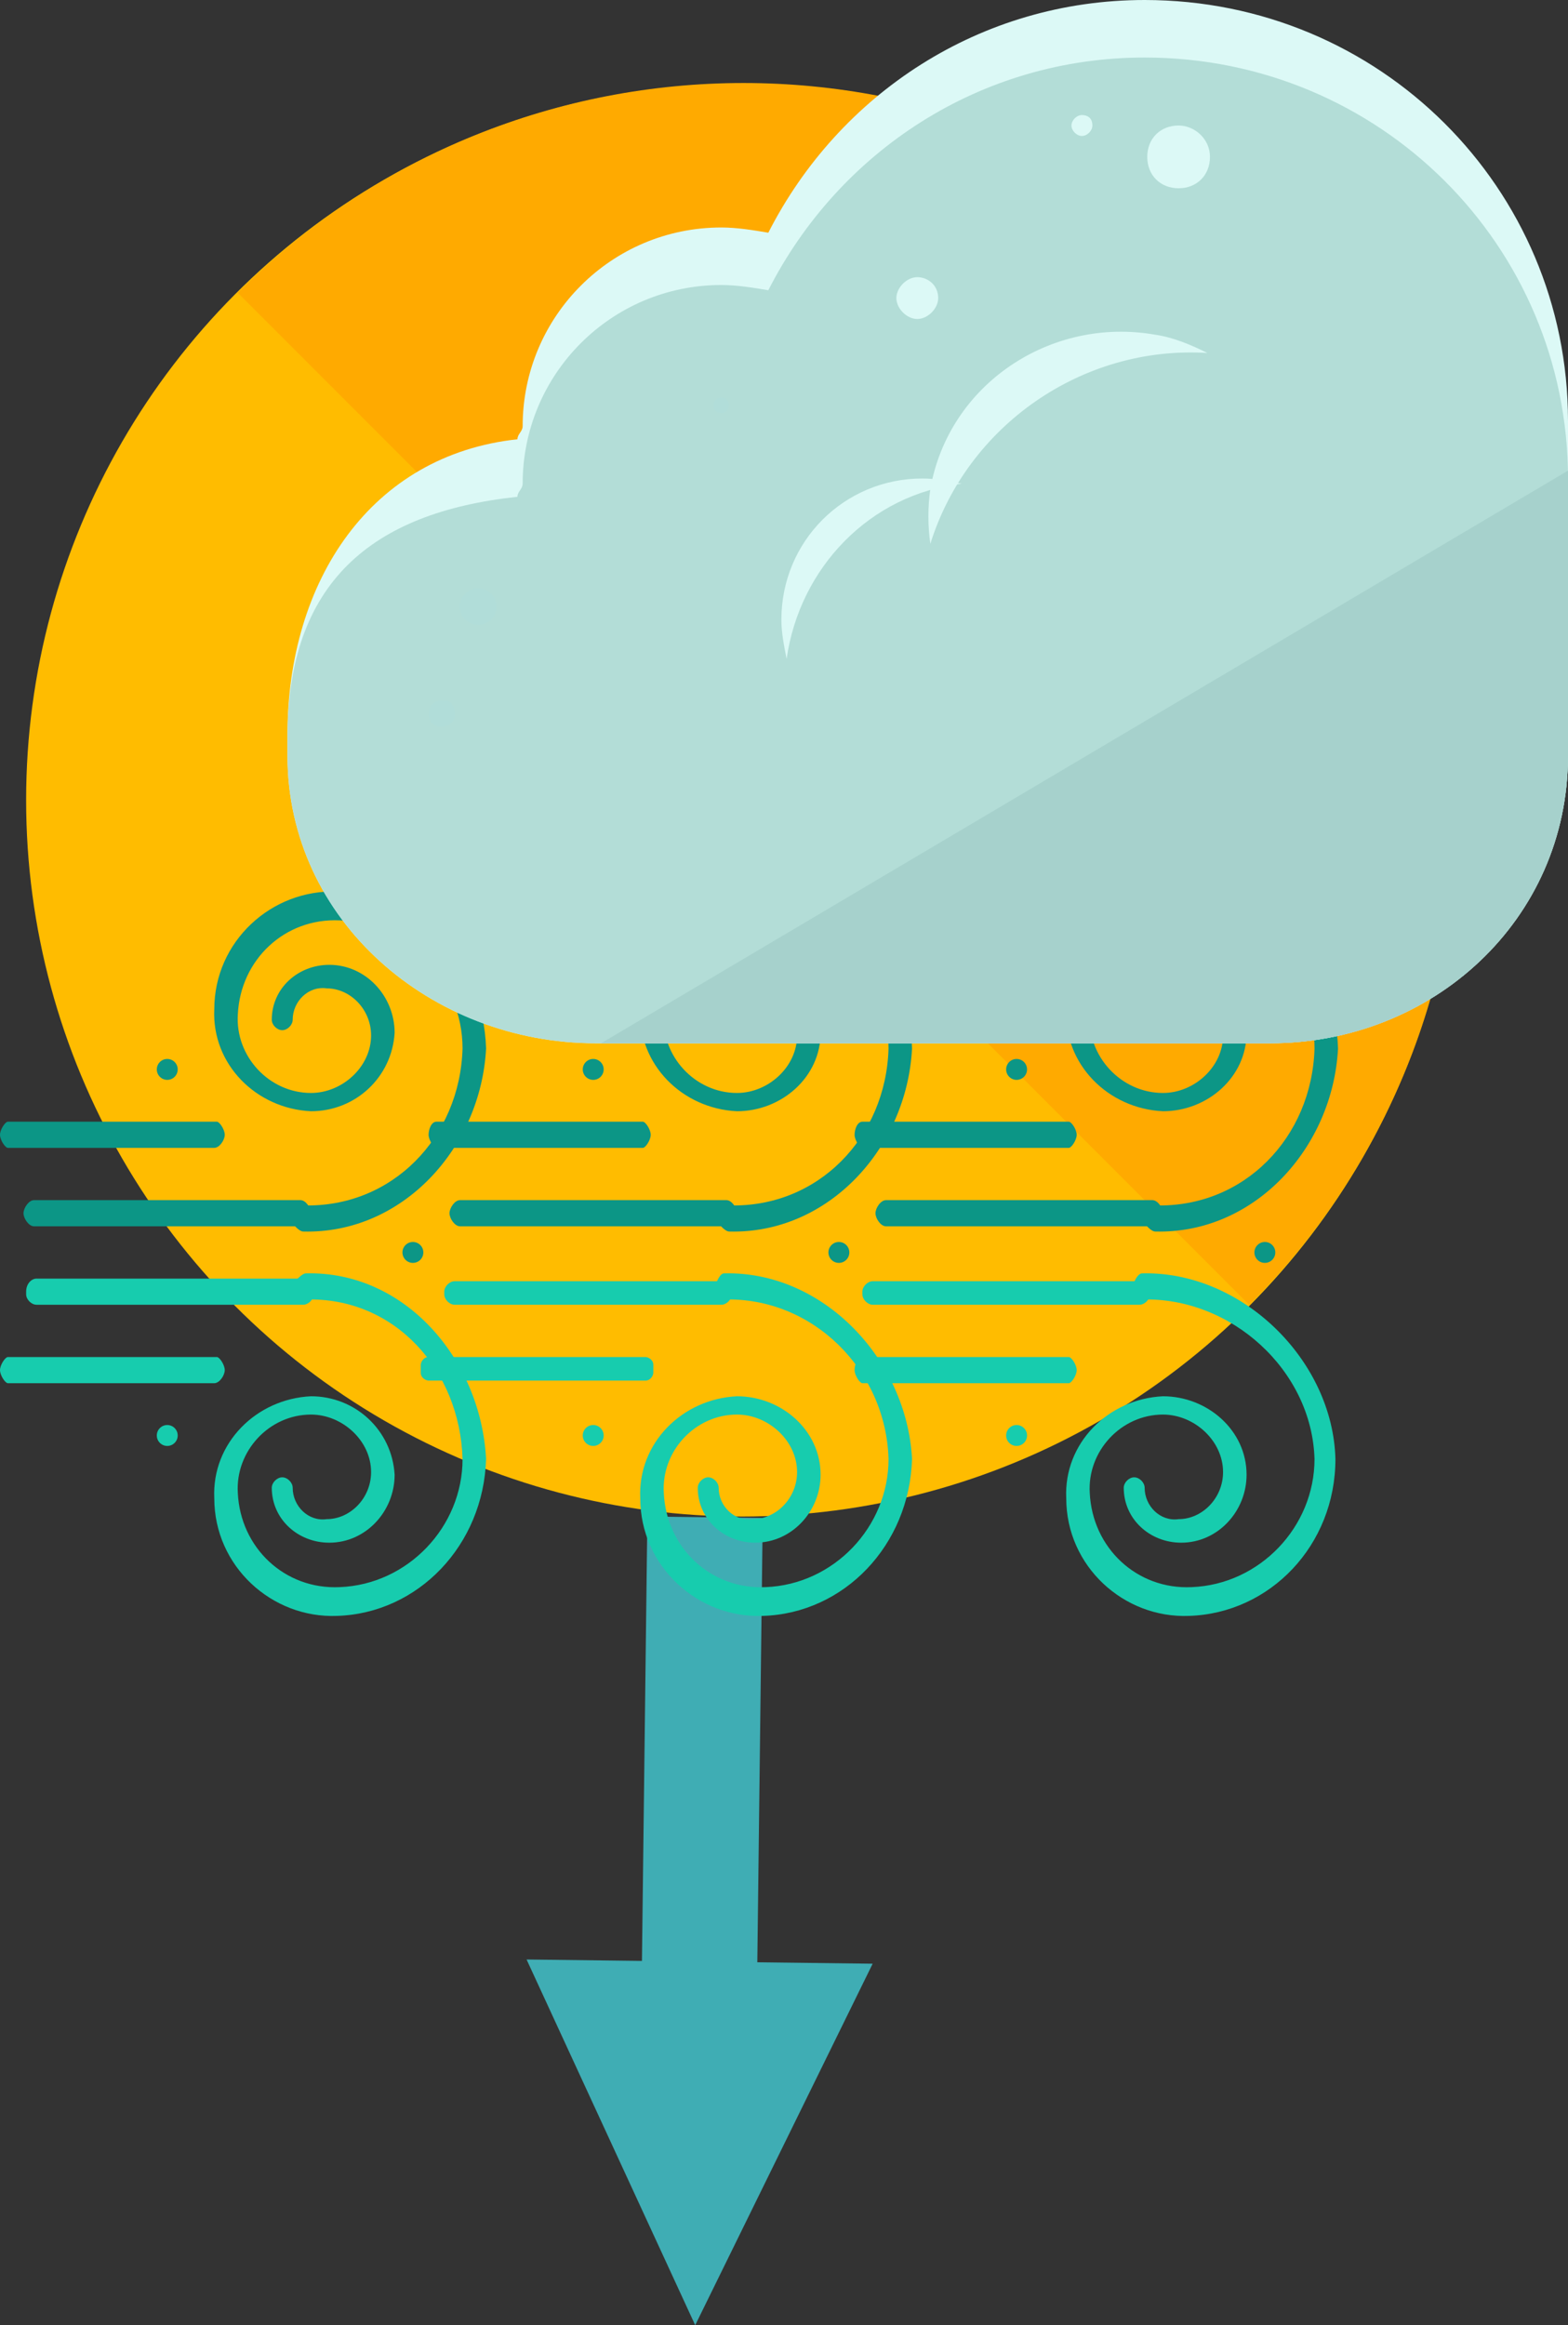 <?xml version="1.0" standalone="no"?><svg xmlns="http://www.w3.org/2000/svg" xmlns:xlink="http://www.w3.org/1999/xlink" style="isolation:isolate" viewBox="0 0 67.957 100.72" width="67.957" height="100.72"><rect x="0" y="0" width="67.957" height="100.72" fill="#333333" stroke="none"/><defs><clipPath id="_clipPath_A6nKlCDuxThR8Amc86TZxMAU74dD9o2i"><rect width="67.957" height="100.72"/></clipPath></defs><g clip-path="url(#_clipPath_A6nKlCDuxThR8Amc86TZxMAU74dD9o2i)"><clipPath id="_clipPath_Q5nYKqFr7yVKu7pu2rlyHg9P8f7tKd0v"><rect x="0" y="0" width="67.957" height="100.72" transform="matrix(1,0,0,1,0,0)" fill="rgb(255,255,255)"/></clipPath><g clip-path="url(#_clipPath_Q5nYKqFr7yVKu7pu2rlyHg9P8f7tKd0v)"><g><path d=" M 37.821 85.062 L 32.822 85.001 L 33.056 65.753 L 28.057 65.692 L 27.822 84.941 L 22.822 84.88 L 30.13 100.72 L 37.821 85.062 L 37.821 85.062 Z " fill="rgb(63,173,180)"/><circle vector-effect="non-scaling-stroke" cx="32.166" cy="34.658" r="31.034" fill="rgb(255,188,0)"/><path d=" M 10.307 12.685 C 22.426 0.566 42.02 0.566 54.139 12.685 C 66.258 24.804 66.258 44.399 54.139 56.518" fill="rgb(255,170,0)"/><path d=" M 9.741 49.156 C 9.741 48.929 9.514 48.589 9.401 48.589 L 0.34 48.589 C 0.227 48.589 0 48.929 0 49.156 L 0 49.156 C 0 49.382 0.227 49.722 0.34 49.722 L 9.287 49.722 C 9.514 49.722 9.741 49.382 9.741 49.156 L 9.741 49.156 L 9.741 49.156 Z " fill="rgb(12,150,134)"/><g><path d=" M 9.741 59.349 C 9.741 59.123 9.514 58.783 9.401 58.783 L 0.34 58.783 C 0.227 58.783 0 59.123 0 59.349 L 0 59.349 C 0 59.576 0.227 59.916 0.34 59.916 L 9.287 59.916 C 9.514 59.916 9.741 59.576 9.741 59.349 L 9.741 59.349 L 9.741 59.349 Z " fill="rgb(23,204,174)"/><path d=" M 14.611 69.996 C 11.779 70.109 9.287 67.844 9.287 64.899 C 9.174 62.521 11.1 60.595 13.478 60.482 C 15.404 60.482 16.989 61.954 17.103 63.88 C 17.103 65.465 15.857 66.825 14.271 66.825 C 12.912 66.825 11.779 65.805 11.779 64.446 C 11.779 64.22 12.006 63.993 12.232 63.993 C 12.459 63.993 12.685 64.22 12.685 64.446 C 12.685 65.239 13.365 65.918 14.158 65.805 C 15.177 65.805 16.083 64.899 16.083 63.766 C 16.083 62.407 14.837 61.275 13.478 61.275 C 11.666 61.275 10.194 62.86 10.307 64.673 C 10.42 67.051 12.346 68.863 14.724 68.75 C 17.669 68.637 20.047 66.145 20.047 63.2 C 19.934 59.349 17.103 56.178 13.252 56.291 C 13.025 56.291 12.459 56.291 12.459 56.065 C 12.459 55.838 13.025 55.159 13.252 55.159 C 17.556 55.045 20.84 58.896 21.067 63.2 C 20.953 66.938 18.122 69.883 14.611 69.996 Z " fill="rgb(23,204,174)"/><path d=" M 13.591 56.065 C 13.591 56.291 13.365 56.518 13.138 56.518 L 1.586 56.518 C 1.359 56.518 1.133 56.291 1.133 56.065 L 1.133 55.951 C 1.133 55.612 1.359 55.385 1.586 55.385 L 13.025 55.385 C 13.252 55.385 13.478 55.612 13.478 55.838 L 13.478 56.065 L 13.591 56.065 L 13.591 56.065 Z " fill="rgb(23,204,174)"/></g><g><path d=" M 14.611 38.622 C 11.779 38.509 9.287 40.774 9.287 43.719 C 9.174 46.098 11.1 48.023 13.478 48.136 C 15.404 48.136 16.989 46.664 17.103 44.738 C 17.103 43.153 15.857 41.794 14.271 41.794 C 12.912 41.794 11.779 42.813 11.779 44.172 C 11.779 44.399 12.006 44.625 12.232 44.625 C 12.459 44.625 12.685 44.399 12.685 44.172 C 12.685 43.379 13.365 42.7 14.158 42.813 C 15.177 42.813 16.083 43.719 16.083 44.852 C 16.083 46.211 14.837 47.344 13.478 47.344 C 11.666 47.344 10.194 45.758 10.307 43.946 C 10.42 41.567 12.346 39.755 14.724 39.868 C 17.669 39.981 20.047 42.473 20.047 45.418 C 19.934 49.269 16.989 52.327 13.138 52.214 C 12.912 52.214 12.459 52.327 12.459 52.554 C 12.459 52.78 12.912 53.346 13.138 53.346 C 17.442 53.46 20.84 49.722 21.067 45.418 C 20.953 41.68 18.122 38.736 14.611 38.622 Z " fill="rgb(12,150,134)"/><path d=" M 13.478 52.554 C 13.478 52.327 13.252 51.987 13.025 51.987 L 1.472 51.987 C 1.246 51.987 1.019 52.327 1.019 52.554 L 1.019 52.554 C 1.019 52.78 1.246 53.12 1.472 53.12 L 13.025 53.12 C 13.252 53.12 13.478 52.78 13.478 52.554 L 13.478 52.554 L 13.478 52.554 Z " fill="rgb(12,150,134)"/><circle vector-effect="non-scaling-stroke" cx="7.249" cy="46.324" r="0.453" fill="rgb(12,150,134)"/></g><circle vector-effect="non-scaling-stroke" cx="7.249" cy="62.181" r="0.453" fill="rgb(23,204,174)"/><g><circle vector-effect="non-scaling-stroke" cx="17.895" cy="54.252" r="0.453" fill="rgb(12,150,134)"/><path d=" M 28.202 49.156 C 28.202 48.929 27.976 48.589 27.862 48.589 L 18.915 48.589 C 18.688 48.589 18.575 48.929 18.575 49.156 L 18.575 49.156 C 18.575 49.382 18.801 49.722 18.915 49.722 L 27.862 49.722 C 27.976 49.722 28.202 49.382 28.202 49.156 L 28.202 49.156 L 28.202 49.156 Z " fill="rgb(12,150,134)"/></g><g><path d=" M 28.315 59.123 C 28.315 58.896 28.089 58.783 27.976 58.783 L 18.575 58.783 C 18.348 58.783 18.235 59.009 18.235 59.123 L 18.235 59.463 C 18.235 59.689 18.462 59.802 18.575 59.802 L 27.976 59.802 C 28.202 59.802 28.315 59.576 28.315 59.463 L 28.315 59.123 L 28.315 59.123 Z " fill="rgb(23,204,174)"/><path d=" M 33.072 69.996 C 30.241 70.109 27.749 67.844 27.749 64.899 C 27.636 62.521 29.561 60.595 31.94 60.482 C 33.865 60.482 35.564 61.954 35.564 63.88 C 35.564 65.465 34.318 66.825 32.733 66.825 C 31.374 66.825 30.241 65.805 30.241 64.446 C 30.241 64.22 30.467 63.993 30.694 63.993 C 30.921 63.993 31.147 64.22 31.147 64.446 C 31.147 65.239 31.827 65.918 32.619 65.805 C 33.639 65.805 34.545 64.899 34.545 63.766 C 34.545 62.407 33.299 61.275 31.94 61.275 C 30.128 61.275 28.655 62.86 28.769 64.673 C 28.882 67.051 30.807 68.863 33.186 68.75 C 36.131 68.637 38.509 66.145 38.509 63.2 C 38.396 59.349 35.224 56.178 31.374 56.291 C 31.147 56.291 30.921 56.291 30.921 56.065 C 30.921 55.838 31.147 55.159 31.374 55.159 C 35.678 55.045 39.302 58.896 39.528 63.2 C 39.415 66.938 36.584 69.883 33.072 69.996 Z " fill="rgb(23,204,174)"/><path d=" M 31.713 56.065 C 31.713 56.291 31.487 56.518 31.26 56.518 L 19.708 56.518 C 19.481 56.518 19.255 56.291 19.255 56.065 L 19.255 55.951 C 19.255 55.725 19.481 55.498 19.708 55.498 L 31.147 55.498 C 31.374 55.498 31.6 55.725 31.6 55.951 L 31.6 56.065 L 31.713 56.065 L 31.713 56.065 Z " fill="rgb(23,204,174)"/></g><g><path d=" M 33.072 38.622 C 30.241 38.509 27.749 40.774 27.749 43.719 C 27.636 46.098 29.561 48.023 31.94 48.136 C 33.865 48.136 35.564 46.664 35.564 44.738 C 35.564 43.153 34.318 41.794 32.733 41.794 C 31.374 41.794 30.241 42.813 30.241 44.172 C 30.241 44.399 30.467 44.625 30.694 44.625 C 30.921 44.625 31.147 44.399 31.147 44.172 C 31.147 43.379 31.827 42.7 32.619 42.813 C 33.639 42.813 34.545 43.719 34.545 44.852 C 34.545 46.211 33.299 47.344 31.94 47.344 C 30.128 47.344 28.655 45.758 28.769 43.946 C 28.882 41.567 30.807 39.755 33.186 39.868 C 36.131 39.981 38.509 42.473 38.509 45.418 C 38.396 49.269 35.451 52.327 31.6 52.214 C 31.374 52.214 30.921 52.327 30.921 52.554 C 30.921 52.78 31.374 53.346 31.6 53.346 C 35.904 53.46 39.302 49.722 39.528 45.418 C 39.415 41.68 36.584 38.736 33.072 38.622 Z " fill="rgb(12,150,134)"/><path d=" M 31.94 52.554 C 31.94 52.327 31.713 51.987 31.487 51.987 L 19.934 51.987 C 19.708 51.987 19.481 52.327 19.481 52.554 L 19.481 52.554 C 19.481 52.78 19.708 53.12 19.934 53.12 L 31.487 53.12 C 31.713 53.12 31.94 52.78 31.94 52.554 L 31.94 52.554 L 31.94 52.554 Z " fill="rgb(12,150,134)"/><circle vector-effect="non-scaling-stroke" cx="25.71" cy="46.324" r="0.453" fill="rgb(12,150,134)"/></g><circle vector-effect="non-scaling-stroke" cx="25.71" cy="62.181" r="0.453" fill="rgb(23,204,174)"/><g><circle vector-effect="non-scaling-stroke" cx="36.357" cy="54.252" r="0.453" fill="rgb(12,150,134)"/><path d=" M 46.664 49.156 C 46.664 48.929 46.437 48.589 46.324 48.589 L 37.376 48.589 C 37.15 48.589 37.037 48.929 37.037 49.156 L 37.037 49.156 C 37.037 49.382 37.263 49.722 37.376 49.722 L 46.324 49.722 C 46.437 49.722 46.664 49.382 46.664 49.156 L 46.664 49.156 L 46.664 49.156 Z " fill="rgb(12,150,134)"/></g><g><path d=" M 46.664 59.349 C 46.664 59.123 46.437 58.783 46.324 58.783 L 37.376 58.783 C 37.15 58.783 37.037 59.123 37.037 59.349 L 37.037 59.349 C 37.037 59.576 37.263 59.916 37.376 59.916 L 46.324 59.916 C 46.437 59.916 46.664 59.576 46.664 59.349 L 46.664 59.349 L 46.664 59.349 Z " fill="rgb(23,204,174)"/><path d=" M 51.534 69.996 C 48.703 70.109 46.211 67.844 46.211 64.899 C 46.098 62.521 48.023 60.595 50.402 60.482 C 52.327 60.482 54.026 61.954 54.026 63.88 C 54.026 65.465 52.78 66.825 51.194 66.825 C 49.835 66.825 48.703 65.805 48.703 64.446 C 48.703 64.22 48.929 63.993 49.156 63.993 C 49.382 63.993 49.609 64.22 49.609 64.446 C 49.609 65.239 50.288 65.918 51.081 65.805 C 52.101 65.805 53.007 64.899 53.007 63.766 C 53.007 62.407 51.761 61.275 50.402 61.275 C 48.589 61.275 47.117 62.86 47.23 64.673 C 47.344 67.051 49.269 68.863 51.647 68.75 C 54.592 68.637 56.971 66.145 56.971 63.2 C 56.858 59.349 53.346 56.178 49.495 56.291 C 49.269 56.291 49.042 56.178 49.042 55.951 C 49.042 55.725 49.269 55.159 49.495 55.159 C 53.799 55.045 57.764 58.896 57.877 63.2 C 57.877 66.938 55.045 69.883 51.534 69.996 Z " fill="rgb(23,204,174)"/><path d=" M 49.835 56.065 C 49.835 56.291 49.609 56.518 49.382 56.518 L 37.829 56.518 C 37.603 56.518 37.376 56.291 37.376 56.065 L 37.376 55.951 C 37.376 55.725 37.603 55.498 37.829 55.498 L 49.269 55.498 C 49.495 55.498 49.722 55.725 49.722 55.951 L 49.722 56.065 L 49.835 56.065 L 49.835 56.065 Z " fill="rgb(23,204,174)"/></g><g><path d=" M 51.534 38.622 C 48.703 38.509 46.211 40.774 46.211 43.719 C 46.098 46.098 48.023 48.023 50.402 48.136 C 52.327 48.136 54.026 46.664 54.026 44.738 C 54.026 43.153 52.78 41.794 51.194 41.794 C 49.835 41.794 48.703 42.813 48.703 44.172 C 48.703 44.399 48.929 44.625 49.156 44.625 C 49.382 44.625 49.609 44.399 49.609 44.172 C 49.609 43.379 50.288 42.7 51.081 42.813 C 52.101 42.813 53.007 43.719 53.007 44.852 C 53.007 46.211 51.761 47.344 50.402 47.344 C 48.589 47.344 47.117 45.758 47.23 43.946 C 47.344 41.567 49.269 39.755 51.647 39.868 C 54.592 39.981 56.971 42.473 56.971 45.418 C 56.858 49.269 53.913 52.327 50.062 52.214 C 49.835 52.214 49.382 52.327 49.382 52.554 C 49.382 52.78 49.835 53.346 50.062 53.346 C 54.366 53.46 57.764 49.722 57.99 45.418 C 57.877 41.68 55.045 38.736 51.534 38.622 Z " fill="rgb(12,150,134)"/><path d=" M 50.402 52.554 C 50.402 52.327 50.175 51.987 49.949 51.987 L 38.396 51.987 C 38.169 51.987 37.943 52.327 37.943 52.554 L 37.943 52.554 C 37.943 52.78 38.169 53.12 38.396 53.12 L 49.949 53.12 C 50.175 53.12 50.402 52.78 50.402 52.554 L 50.402 52.554 L 50.402 52.554 Z " fill="rgb(12,150,134)"/><circle vector-effect="non-scaling-stroke" cx="44.059" cy="46.324" r="0.453" fill="rgb(12,150,134)"/></g><circle vector-effect="non-scaling-stroke" cx="44.059" cy="62.181" r="0.453" fill="rgb(23,204,174)"/><circle vector-effect="non-scaling-stroke" cx="54.819" cy="54.252" r="0.453" fill="rgb(12,150,134)"/><path d=" M 67.957 18.235 C 67.957 8.155 59.802 0 49.609 0 C 42.473 0 36.357 4.077 33.299 10.08 C 32.619 9.967 31.94 9.854 31.26 9.854 C 26.503 9.854 22.652 13.705 22.652 18.462 C 22.652 18.688 22.426 18.801 22.426 19.028 C 16.083 19.708 12.459 25.144 12.459 31.827 L 12.459 32.733 C 12.459 39.868 18.688 45.192 25.824 45.192 L 55.045 45.192 C 62.068 45.192 67.957 39.868 67.957 32.733 L 67.957 28.655 C 67.957 25.257 67.957 21.633 67.957 18.235 Z " fill="rgb(220,249,246)"/><path d=" M 67.957 20.727 C 67.957 10.647 59.802 2.492 49.609 2.492 C 42.473 2.492 36.357 6.569 33.299 12.572 C 32.619 12.459 31.94 12.346 31.26 12.346 C 26.503 12.346 22.652 16.196 22.652 20.953 C 22.652 21.18 22.426 21.293 22.426 21.52 C 16.083 22.199 12.459 25.257 12.459 31.94 L 12.459 32.733 C 12.459 39.868 18.688 45.192 25.824 45.192 L 55.045 45.192 C 62.068 45.192 67.957 39.868 67.957 32.733 L 67.957 28.655 C 67.957 25.257 67.957 24.125 67.957 20.727 Z " fill="rgb(179,221,215)"/><path d=" M 26.05 45.192 L 55.045 45.192 C 62.068 45.192 67.957 39.868 67.957 32.733 L 67.957 28.655 C 67.957 25.371 67.957 23.898 67.957 20.387" fill="rgb(166,209,204)"/><g><path d=" M 41.68 20.953 C 41.114 20.84 40.548 20.727 39.981 20.727 C 36.584 20.727 33.865 23.445 33.865 26.843 C 33.865 27.409 33.979 27.976 34.092 28.542 C 34.658 24.578 37.716 21.407 41.68 20.953 Z " fill="rgb(220,249,246)"/><path d=" M 52.327 15.29 C 51.647 14.951 50.855 14.611 50.062 14.498 C 45.531 13.705 41.114 16.65 40.321 21.18 C 40.208 21.973 40.208 22.766 40.321 23.558 C 41.907 18.462 46.89 14.951 52.327 15.29 Z " fill="rgb(220,249,246)"/></g><g><path d=" M 19.708 30.921 C 19.708 31.26 19.481 31.487 19.141 31.487 C 18.801 31.487 18.575 31.26 18.575 30.921 C 18.575 30.581 18.801 30.354 19.141 30.354 C 19.481 30.241 19.708 30.581 19.708 30.921 Z " fill="rgb(177,221,217)"/><circle vector-effect="non-scaling-stroke" cx="20.727" cy="26.277" r="0.793" fill="rgb(177,221,217)"/><circle vector-effect="non-scaling-stroke" cx="31.26" cy="17.556" r="0.34" fill="rgb(177,221,217)"/></g><g><path d=" M 40.661 12.912 C 40.661 13.365 40.208 13.818 39.755 13.818 C 39.302 13.818 38.849 13.365 38.849 12.912 C 38.849 12.459 39.302 12.006 39.755 12.006 C 40.208 12.006 40.661 12.346 40.661 12.912 Z " fill="rgb(220,249,246)"/><path d=" M 47.344 5.437 C 47.344 5.663 47.117 5.89 46.89 5.89 C 46.664 5.89 46.437 5.663 46.437 5.437 C 46.437 5.21 46.664 4.984 46.89 4.984 C 47.117 4.984 47.344 5.097 47.344 5.437 Z " fill="rgb(220,249,246)"/><path d=" M 52.44 6.796 C 52.44 7.589 51.874 8.155 51.081 8.155 C 50.288 8.155 49.722 7.589 49.722 6.796 C 49.722 6.003 50.288 5.437 51.081 5.437 C 51.761 5.437 52.44 6.003 52.44 6.796 Z " fill="rgb(220,249,246)"/></g></g></g></g></svg>